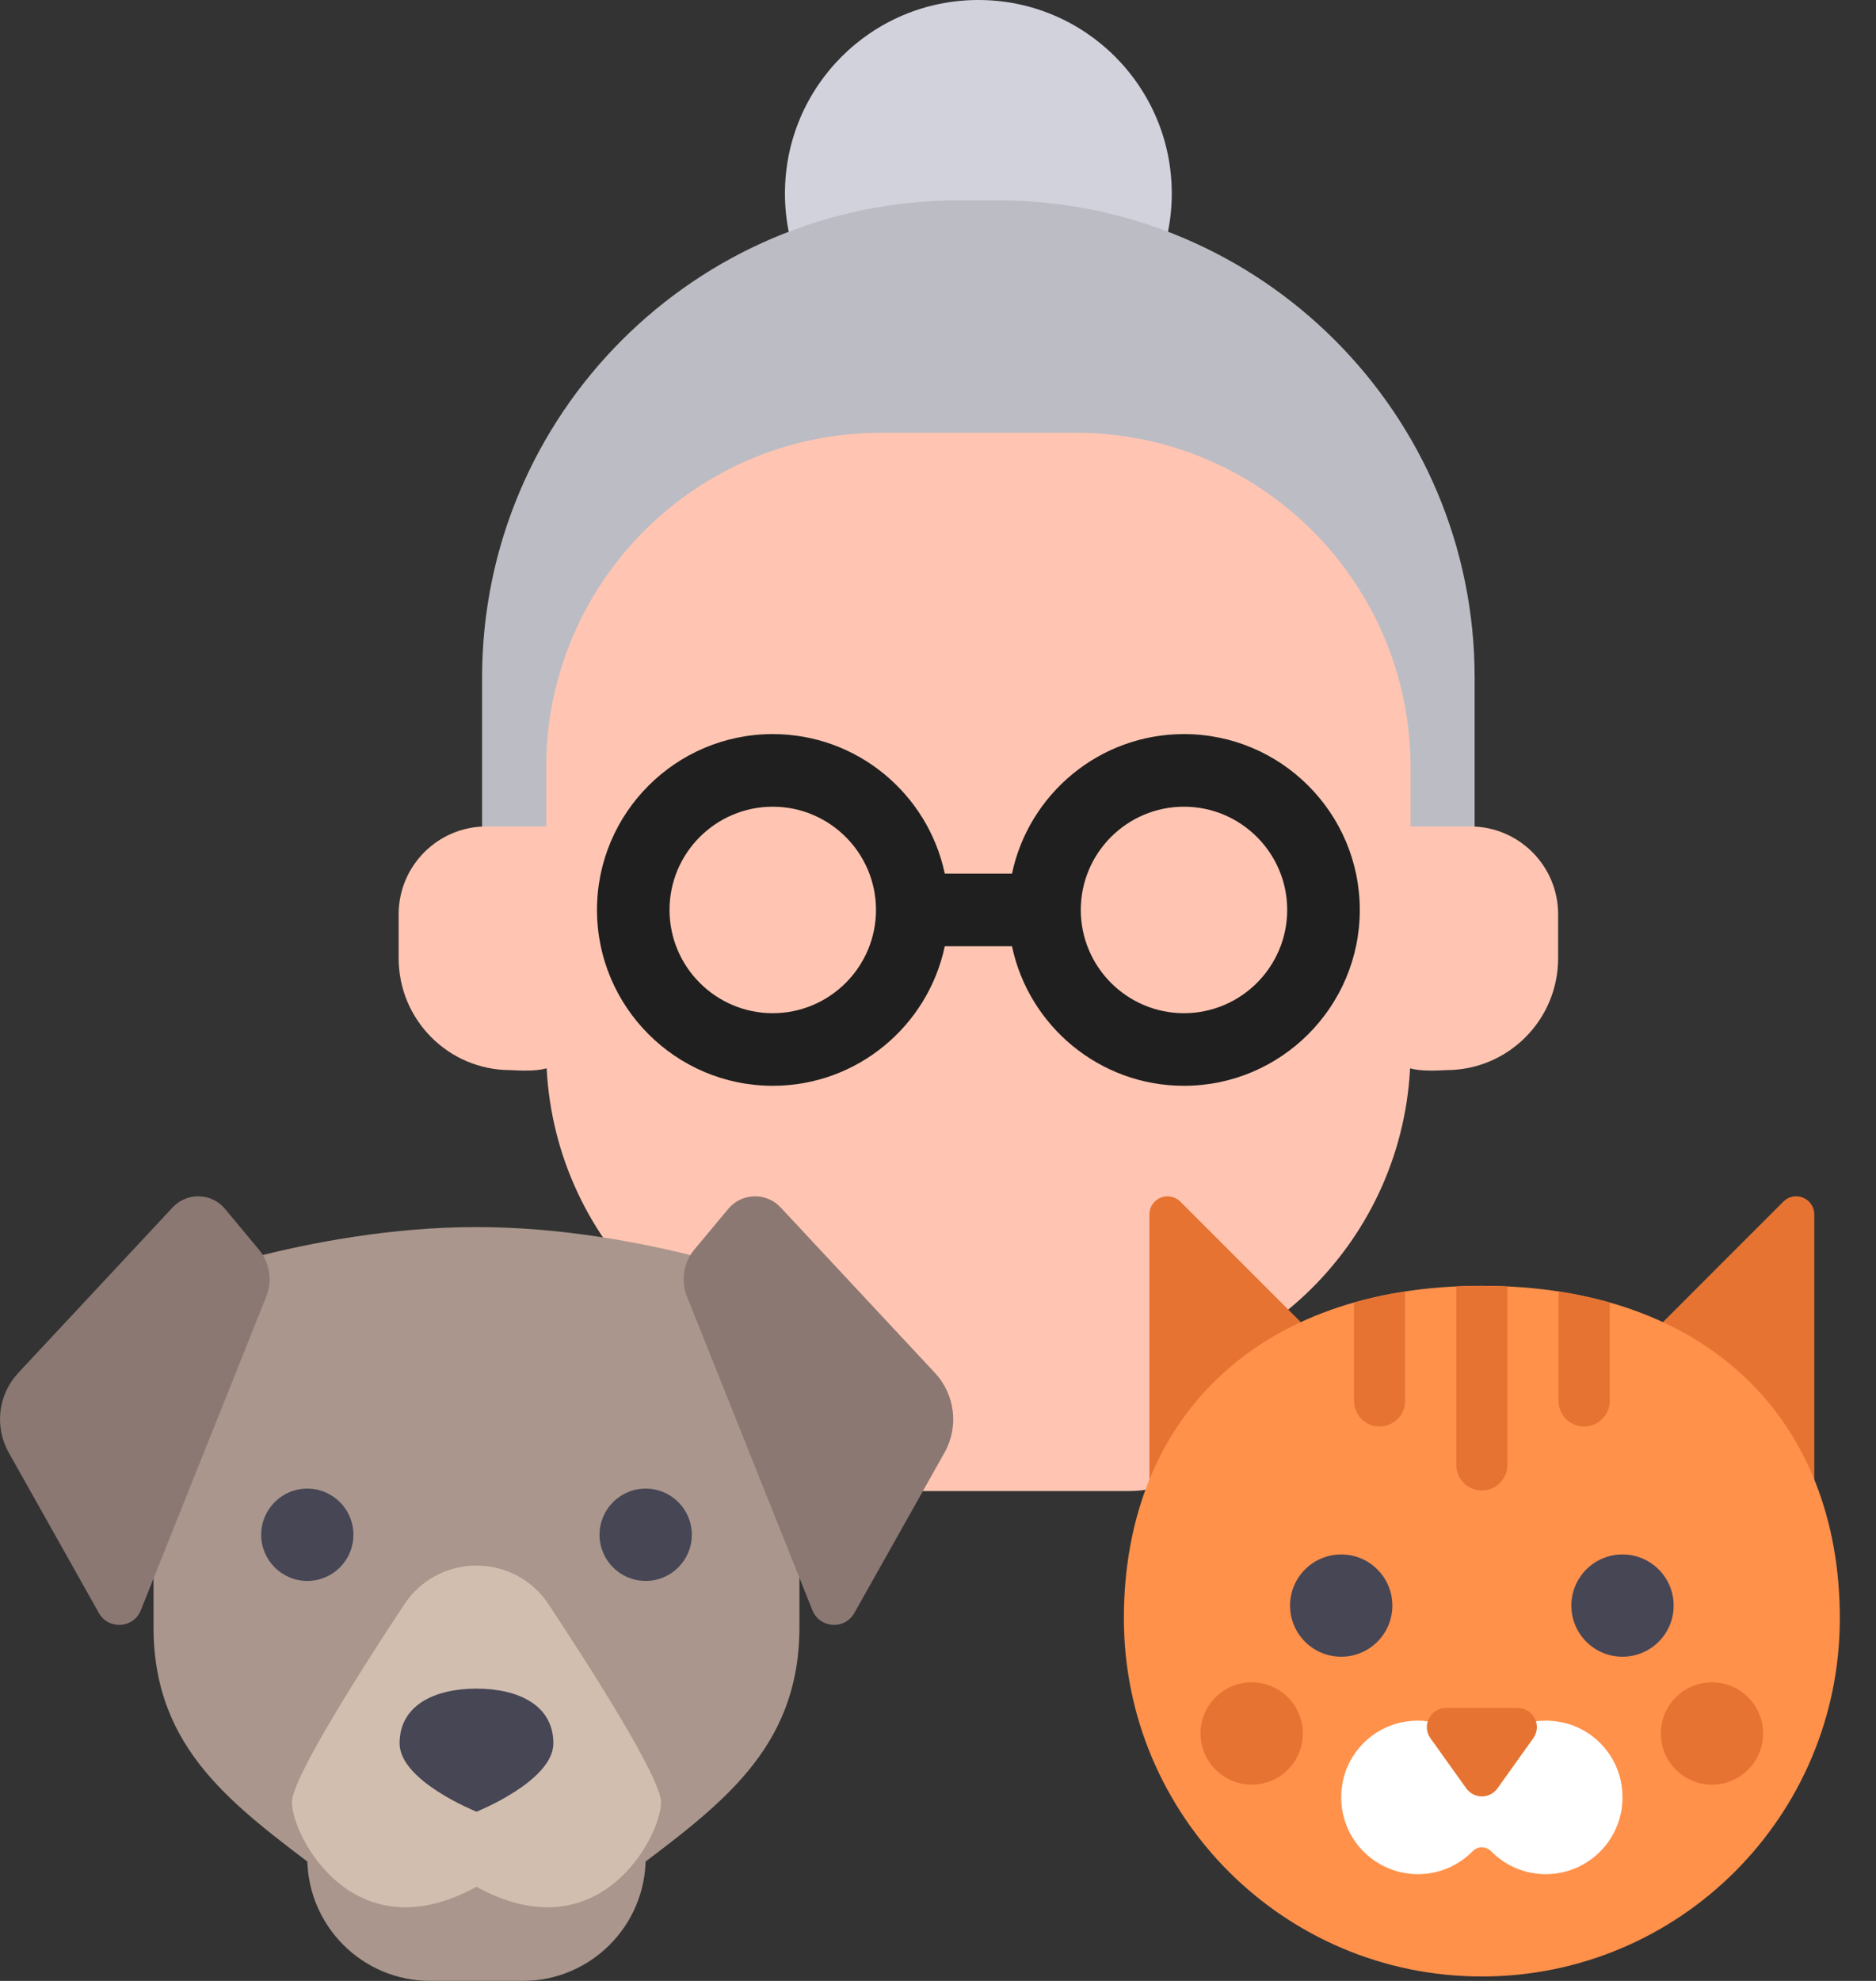 <svg width="36" height="38" viewBox="0 0 36 38" fill="none" xmlns="http://www.w3.org/2000/svg">
<rect x="0" y="0" width="36" height="38" fill="#333333" stroke="none"/>
<path d="M21.665 28.603H15.884C14.681 28.603 13.705 27.627 13.705 26.423V23.418C13.705 22.213 14.681 21.238 15.884 21.238H21.665C22.869 21.238 23.844 22.213 23.844 23.418V26.423C23.844 27.627 22.869 28.603 21.665 28.603Z" fill="#FFC5B2"/>
<path d="M22.486 3.712C22.486 5.761 20.824 7.423 18.775 7.423C16.725 7.423 15.063 5.761 15.063 3.712C15.063 1.662 16.725 0 18.775 0C20.824 0 22.486 1.662 22.486 3.712Z" fill="#D2D2DD"/>
<path d="M9.251 18.393V13C9.251 7.943 13.351 3.843 18.409 3.843H19.14C24.198 3.843 28.298 7.943 28.298 13V18.393H9.251Z" fill="#BCBCC4"/>
<path d="M28.215 15.854H27.068V14.724C27.068 11.178 24.192 8.302 20.646 8.302H16.904C13.357 8.302 10.481 11.178 10.481 14.724V15.854H9.334C8.404 15.854 7.65 16.608 7.65 17.539V18.382C7.65 19.567 8.61 20.528 9.795 20.528C10.004 20.539 10.287 20.551 10.49 20.494C10.665 23.885 13.47 26.581 16.904 26.581H20.646C24.08 26.581 26.884 23.885 27.059 20.494C27.262 20.551 27.545 20.539 27.754 20.528C28.939 20.528 29.9 19.567 29.9 18.382V17.539C29.9 16.608 29.145 15.854 28.215 15.854Z" fill="#FFC5B2"/>
<path d="M22.72 14.082C21.099 14.082 19.741 15.232 19.42 16.759H18.13C17.808 15.232 16.451 14.082 14.829 14.082C12.969 14.082 11.456 15.595 11.456 17.455C11.456 19.315 12.969 20.829 14.829 20.829C16.451 20.829 17.808 19.679 18.13 18.152H19.42C19.741 19.679 21.099 20.829 22.72 20.829C24.581 20.829 26.094 19.315 26.094 17.455C26.094 15.595 24.581 14.082 22.72 14.082ZM14.829 19.436C13.737 19.436 12.848 18.547 12.848 17.455C12.848 16.363 13.737 15.475 14.829 15.475C15.921 15.475 16.81 16.363 16.81 17.455C16.81 18.547 15.921 19.436 14.829 19.436ZM22.72 19.436C21.628 19.436 20.74 18.547 20.74 17.455C20.74 16.363 21.628 15.475 22.72 15.475C23.812 15.475 24.701 16.363 24.701 17.455C24.701 18.547 23.812 19.436 22.72 19.436Z" fill="#1F1F1F"/>
<g clip-path="url(#clip0)">
<path d="M22.057 29.819V23.296C22.057 23.104 22.213 22.949 22.404 22.949C22.496 22.949 22.584 22.985 22.649 23.05L25.615 26.015L22.057 29.819Z" fill="#E67332"/>
<path d="M34.816 29.819V23.296C34.816 23.104 34.66 22.949 34.468 22.949C34.376 22.949 34.288 22.985 34.223 23.05L31.258 26.015L34.816 29.819Z" fill="#E67332"/>
<path d="M35.306 31.045C35.306 34.839 32.23 37.915 28.436 37.915C24.642 37.915 21.567 34.839 21.567 31.045C21.567 27.251 24.1 24.666 28.436 24.666C32.772 24.666 35.306 27.251 35.306 31.045Z" fill="#FF914B"/>
<path d="M29.989 33.043C29.346 32.905 28.755 33.188 28.436 33.667C28.118 33.188 27.527 32.905 26.884 33.043C26.332 33.161 25.887 33.609 25.771 34.161C25.571 35.114 26.293 35.952 27.21 35.952C27.619 35.952 27.99 35.785 28.257 35.514C28.358 35.412 28.515 35.412 28.616 35.514C28.883 35.785 29.253 35.952 29.663 35.952C30.58 35.952 31.301 35.114 31.102 34.161C30.986 33.609 30.541 33.161 29.989 33.043Z" fill="white"/>
<path d="M27.45 33.345L28.137 34.306C28.284 34.512 28.589 34.512 28.736 34.306L29.423 33.345C29.597 33.101 29.422 32.763 29.123 32.763H27.749C27.45 32.763 27.276 33.101 27.45 33.345Z" fill="#E67332"/>
<path d="M29.908 24.775V26.874C29.908 27.145 30.128 27.365 30.399 27.365C30.67 27.365 30.89 27.145 30.89 26.874V24.988C30.577 24.899 30.25 24.827 29.908 24.775Z" fill="#E67332"/>
<path d="M28.436 24.666C28.27 24.666 28.107 24.671 27.946 24.679V28.101C27.946 28.372 28.165 28.592 28.436 28.592C28.707 28.592 28.927 28.372 28.927 28.101V24.679C28.766 24.671 28.603 24.666 28.436 24.666Z" fill="#E67332"/>
<path d="M25.983 24.988V26.874C25.983 27.145 26.202 27.365 26.473 27.365C26.744 27.365 26.964 27.145 26.964 26.874V24.775C26.622 24.827 26.295 24.899 25.983 24.988Z" fill="#E67332"/>
<path d="M24.02 34.235C24.562 34.235 25.001 33.795 25.001 33.253C25.001 32.711 24.562 32.272 24.02 32.272C23.478 32.272 23.038 32.711 23.038 33.253C23.038 33.795 23.478 34.235 24.02 34.235Z" fill="#E67332"/>
<path d="M32.853 34.235C33.395 34.235 33.834 33.795 33.834 33.253C33.834 32.711 33.395 32.272 32.853 32.272C32.31 32.272 31.871 32.711 31.871 33.253C31.871 33.795 32.31 34.235 32.853 34.235Z" fill="#E67332"/>
<path d="M31.135 31.781C31.677 31.781 32.117 31.342 32.117 30.8C32.117 30.258 31.677 29.819 31.135 29.819C30.593 29.819 30.154 30.258 30.154 30.8C30.154 31.342 30.593 31.781 31.135 31.781Z" fill="#464655"/>
<path d="M25.738 31.781C26.279 31.781 26.719 31.342 26.719 30.8C26.719 30.258 26.279 29.819 25.738 29.819C25.195 29.819 24.756 30.258 24.756 30.8C24.756 31.342 25.195 31.781 25.738 31.781Z" fill="#464655"/>
</g>
<path d="M9.144 23.539C5.897 23.539 2.946 24.719 2.946 24.719V31.212C2.946 33.573 4.495 34.643 6.192 35.934H12.095C13.792 34.643 15.341 33.573 15.341 31.212V24.719C15.341 24.719 12.39 23.539 9.144 23.539Z" fill="#AA968C"/>
<path d="M5.897 30.327C6.386 30.327 6.782 29.93 6.782 29.441C6.782 28.953 6.386 28.556 5.897 28.556C5.408 28.556 5.012 28.953 5.012 29.441C5.012 29.93 5.408 30.327 5.897 30.327Z" fill="#464655"/>
<path d="M12.39 30.327C12.879 30.327 13.276 29.93 13.276 29.441C13.276 28.953 12.879 28.556 12.39 28.556C11.901 28.556 11.505 28.953 11.505 29.441C11.505 29.93 11.901 30.327 12.39 30.327Z" fill="#464655"/>
<path d="M10.029 38H8.258C6.954 38 5.897 36.943 5.897 35.639V33.278H12.39V35.639C12.39 36.943 11.333 38 10.029 38Z" fill="#AA968C"/>
<path d="M9.143 30.032C8.587 30.032 8.068 30.309 7.761 30.773C6.993 31.935 5.602 34.103 5.602 34.572C5.602 35.221 6.782 37.491 9.143 36.194C11.505 37.491 12.685 35.221 12.685 34.572C12.685 34.103 11.294 31.935 10.525 30.773C10.219 30.309 9.7 30.032 9.143 30.032Z" fill="#D2BEAF"/>
<path d="M10.619 33.442C10.619 34.166 9.144 34.754 9.144 34.754C9.144 34.754 7.668 34.166 7.668 33.442C7.668 32.718 8.329 32.393 9.144 32.393C9.959 32.393 10.619 32.718 10.619 33.442Z" fill="#464655"/>
<path d="M5.111 24.868L2.702 30.89C2.563 31.238 2.082 31.27 1.898 30.943L0.168 27.866C-0.111 27.37 -0.037 26.751 0.351 26.336L3.314 23.161C3.589 22.867 4.059 22.88 4.317 23.189L4.969 23.972C5.177 24.222 5.232 24.566 5.111 24.868Z" fill="#8C7873"/>
<path d="M13.181 24.868L15.59 30.89C15.73 31.238 16.21 31.27 16.394 30.943L18.125 27.866C18.404 27.37 18.329 26.751 17.941 26.336L14.979 23.161C14.704 22.867 14.233 22.88 13.976 23.189L13.323 23.972C13.115 24.222 13.061 24.566 13.181 24.868Z" fill="#8C7873"/>
<defs>
<clipPath id="clip0">
<rect x="20.953" y="22.949" width="14.966" height="14.966" fill="white"/>
</clipPath>
</defs>
</svg>
